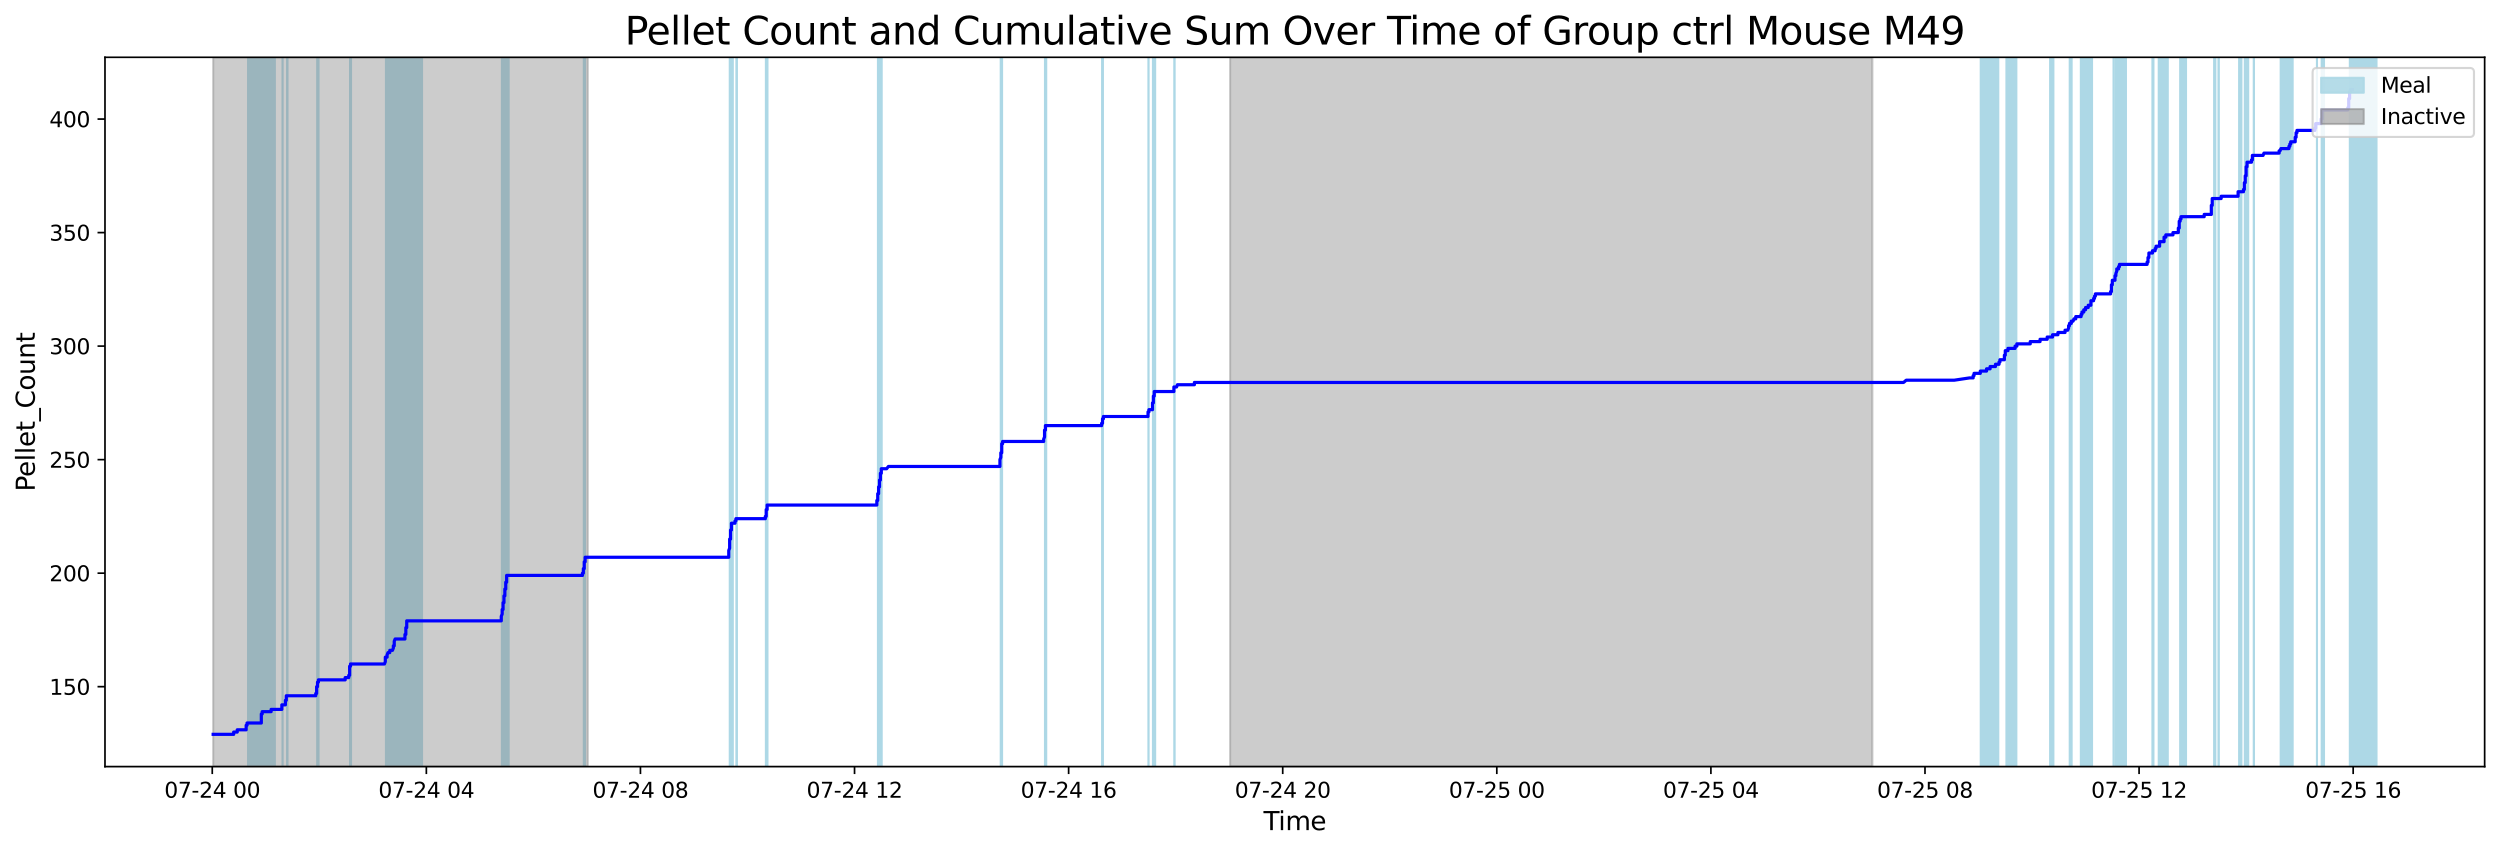 <?xml version="1.0" encoding="utf-8" standalone="no"?>
<!DOCTYPE svg PUBLIC "-//W3C//DTD SVG 1.1//EN"
  "http://www.w3.org/Graphics/SVG/1.1/DTD/svg11.dtd">
<svg xmlns:xlink="http://www.w3.org/1999/xlink" width="1172.435pt" height="399.009pt" viewBox="0 0 1172.435 399.009" xmlns="http://www.w3.org/2000/svg" version="1.1">
 <defs>
  <style type="text/css">*{stroke-linejoin: round; stroke-linecap: butt}</style>
 </defs>
 <g id="figure_1">
  <g id="patch_1">
   <path d="M 0 399.009 
L 1172.435 399.009 
L 1172.435 0 
L 0 0 
z
" style="fill: #ffffff"/>
  </g>
  <g id="axes_1">
   <g id="patch_2">
    <path d="M 49.235 359.517 
L 1165.235 359.517 
L 1165.235 26.877 
L 49.235 26.877 
z
" style="fill: #ffffff"/>
   </g>
   <g id="patch_3">
    <path d="M 128.883 359.517 
L 128.883 26.877 
L 116.345 26.877 
L 116.345 359.517 
z
" clip-path="url(#pecc6e7f0a3)" style="fill: #add8e6; stroke: #add8e6; stroke-linejoin: miter"/>
   </g>
   <g id="patch_4">
    <path d="M 123.063 359.517 
L 123.063 26.877 
L 123.457 26.877 
L 123.457 359.517 
z
" clip-path="url(#pecc6e7f0a3)" style="fill: #add8e6; stroke: #add8e6; stroke-linejoin: miter"/>
   </g>
   <g id="patch_5">
    <path d="M 132.505 359.517 
L 132.505 26.877 
L 132.531 26.877 
L 132.531 359.517 
z
" clip-path="url(#pecc6e7f0a3)" style="fill: #add8e6; stroke: #add8e6; stroke-linejoin: miter"/>
   </g>
   <g id="patch_6">
    <path d="M 134.819 359.517 
L 134.819 26.877 
L 134.647 26.877 
L 134.647 359.517 
z
" clip-path="url(#pecc6e7f0a3)" style="fill: #add8e6; stroke: #add8e6; stroke-linejoin: miter"/>
   </g>
   <g id="patch_7">
    <path d="M 148.813 359.517 
L 148.813 26.877 
L 148.771 26.877 
L 148.771 359.517 
z
" clip-path="url(#pecc6e7f0a3)" style="fill: #add8e6; stroke: #add8e6; stroke-linejoin: miter"/>
   </g>
   <g id="patch_8">
    <path d="M 149.29 359.517 
L 149.29 26.877 
L 149.365 26.877 
L 149.365 359.517 
z
" clip-path="url(#pecc6e7f0a3)" style="fill: #add8e6; stroke: #add8e6; stroke-linejoin: miter"/>
   </g>
   <g id="patch_9">
    <path d="M 164.609 359.517 
L 164.609 26.877 
L 164.17 26.877 
L 164.17 359.517 
z
" clip-path="url(#pecc6e7f0a3)" style="fill: #add8e6; stroke: #add8e6; stroke-linejoin: miter"/>
   </g>
   <g id="patch_10">
    <path d="M 191.25 359.517 
L 191.25 26.877 
L 181.009 26.877 
L 181.009 359.517 
z
" clip-path="url(#pecc6e7f0a3)" style="fill: #add8e6; stroke: #add8e6; stroke-linejoin: miter"/>
   </g>
   <g id="patch_11">
    <path d="M 184.129 359.517 
L 184.129 26.877 
L 182.623 26.877 
L 182.623 359.517 
z
" clip-path="url(#pecc6e7f0a3)" style="fill: #add8e6; stroke: #add8e6; stroke-linejoin: miter"/>
   </g>
   <g id="patch_12">
    <path d="M 197.91 359.517 
L 197.91 26.877 
L 185.636 26.877 
L 185.636 359.517 
z
" clip-path="url(#pecc6e7f0a3)" style="fill: #add8e6; stroke: #add8e6; stroke-linejoin: miter"/>
   </g>
   <g id="patch_13">
    <path d="M 190.288 359.517 
L 190.288 26.877 
L 190.919 26.877 
L 190.919 359.517 
z
" clip-path="url(#pecc6e7f0a3)" style="fill: #add8e6; stroke: #add8e6; stroke-linejoin: miter"/>
   </g>
   <g id="patch_14">
    <path d="M 236.009 359.517 
L 236.009 26.877 
L 235.394 26.877 
L 235.394 359.517 
z
" clip-path="url(#pecc6e7f0a3)" style="fill: #add8e6; stroke: #add8e6; stroke-linejoin: miter"/>
   </g>
   <g id="patch_15">
    <path d="M 235.938 359.517 
L 235.938 26.877 
L 236.126 26.877 
L 236.126 359.517 
z
" clip-path="url(#pecc6e7f0a3)" style="fill: #add8e6; stroke: #add8e6; stroke-linejoin: miter"/>
   </g>
   <g id="patch_16">
    <path d="M 236.573 359.517 
L 236.573 26.877 
L 236.469 26.877 
L 236.469 359.517 
z
" clip-path="url(#pecc6e7f0a3)" style="fill: #add8e6; stroke: #add8e6; stroke-linejoin: miter"/>
   </g>
   <g id="patch_17">
    <path d="M 237.657 359.517 
L 237.657 26.877 
L 237.042 26.877 
L 237.042 359.517 
z
" clip-path="url(#pecc6e7f0a3)" style="fill: #add8e6; stroke: #add8e6; stroke-linejoin: miter"/>
   </g>
   <g id="patch_18">
    <path d="M 238.535 359.517 
L 238.535 26.877 
L 237.381 26.877 
L 237.381 359.517 
z
" clip-path="url(#pecc6e7f0a3)" style="fill: #add8e6; stroke: #add8e6; stroke-linejoin: miter"/>
   </g>
   <g id="patch_19">
    <path d="M 273.932 359.517 
L 273.932 26.877 
L 273.806 26.877 
L 273.806 359.517 
z
" clip-path="url(#pecc6e7f0a3)" style="fill: #add8e6; stroke: #add8e6; stroke-linejoin: miter"/>
   </g>
   <g id="patch_20">
    <path d="M 274.35 359.517 
L 274.35 26.877 
L 274.195 26.877 
L 274.195 359.517 
z
" clip-path="url(#pecc6e7f0a3)" style="fill: #add8e6; stroke: #add8e6; stroke-linejoin: miter"/>
   </g>
   <g id="patch_21">
    <path d="M 342.252 359.517 
L 342.252 26.877 
L 342.39 26.877 
L 342.39 359.517 
z
" clip-path="url(#pecc6e7f0a3)" style="fill: #add8e6; stroke: #add8e6; stroke-linejoin: miter"/>
   </g>
   <g id="patch_22">
    <path d="M 343.465 359.517 
L 343.465 26.877 
L 342.804 26.877 
L 342.804 359.517 
z
" clip-path="url(#pecc6e7f0a3)" style="fill: #add8e6; stroke: #add8e6; stroke-linejoin: miter"/>
   </g>
   <g id="patch_23">
    <path d="M 343.607 359.517 
L 343.607 26.877 
L 343.507 26.877 
L 343.507 359.517 
z
" clip-path="url(#pecc6e7f0a3)" style="fill: #add8e6; stroke: #add8e6; stroke-linejoin: miter"/>
   </g>
   <g id="patch_24">
    <path d="M 345.586 359.517 
L 345.586 26.877 
L 345.369 26.877 
L 345.369 359.517 
z
" clip-path="url(#pecc6e7f0a3)" style="fill: #add8e6; stroke: #add8e6; stroke-linejoin: miter"/>
   </g>
   <g id="patch_25">
    <path d="M 359.199 359.517 
L 359.199 26.877 
L 359.906 26.877 
L 359.906 359.517 
z
" clip-path="url(#pecc6e7f0a3)" style="fill: #add8e6; stroke: #add8e6; stroke-linejoin: miter"/>
   </g>
   <g id="patch_26">
    <path d="M 412.518 359.517 
L 412.518 26.877 
L 411.748 26.877 
L 411.748 359.517 
z
" clip-path="url(#pecc6e7f0a3)" style="fill: #add8e6; stroke: #add8e6; stroke-linejoin: miter"/>
   </g>
   <g id="patch_27">
    <path d="M 412.446 359.517 
L 412.446 26.877 
L 412.304 26.877 
L 412.304 359.517 
z
" clip-path="url(#pecc6e7f0a3)" style="fill: #add8e6; stroke: #add8e6; stroke-linejoin: miter"/>
   </g>
   <g id="patch_28">
    <path d="M 412.748 359.517 
L 412.748 26.877 
L 412.668 26.877 
L 412.668 359.517 
z
" clip-path="url(#pecc6e7f0a3)" style="fill: #add8e6; stroke: #add8e6; stroke-linejoin: miter"/>
   </g>
   <g id="patch_29">
    <path d="M 413.258 359.517 
L 413.258 26.877 
L 413.48 26.877 
L 413.48 359.517 
z
" clip-path="url(#pecc6e7f0a3)" style="fill: #add8e6; stroke: #add8e6; stroke-linejoin: miter"/>
   </g>
   <g id="patch_30">
    <path d="M 469.325 359.517 
L 469.325 26.877 
L 469.931 26.877 
L 469.931 359.517 
z
" clip-path="url(#pecc6e7f0a3)" style="fill: #add8e6; stroke: #add8e6; stroke-linejoin: miter"/>
   </g>
   <g id="patch_31">
    <path d="M 490.083 359.517 
L 490.083 26.877 
L 490.635 26.877 
L 490.635 359.517 
z
" clip-path="url(#pecc6e7f0a3)" style="fill: #add8e6; stroke: #add8e6; stroke-linejoin: miter"/>
   </g>
   <g id="patch_32">
    <path d="M 516.866 359.517 
L 516.866 26.877 
L 517.23 26.877 
L 517.23 359.517 
z
" clip-path="url(#pecc6e7f0a3)" style="fill: #add8e6; stroke: #add8e6; stroke-linejoin: miter"/>
   </g>
   <g id="patch_33">
    <path d="M 538.645 359.517 
L 538.645 26.877 
L 538.591 26.877 
L 538.591 359.517 
z
" clip-path="url(#pecc6e7f0a3)" style="fill: #add8e6; stroke: #add8e6; stroke-linejoin: miter"/>
   </g>
   <g id="patch_34">
    <path d="M 540.712 359.517 
L 540.712 26.877 
L 541.076 26.877 
L 541.076 359.517 
z
" clip-path="url(#pecc6e7f0a3)" style="fill: #add8e6; stroke: #add8e6; stroke-linejoin: miter"/>
   </g>
   <g id="patch_35">
    <path d="M 541.724 359.517 
L 541.724 26.877 
L 541.624 26.877 
L 541.624 359.517 
z
" clip-path="url(#pecc6e7f0a3)" style="fill: #add8e6; stroke: #add8e6; stroke-linejoin: miter"/>
   </g>
   <g id="patch_36">
    <path d="M 550.852 359.517 
L 550.852 26.877 
L 550.723 26.877 
L 550.723 359.517 
z
" clip-path="url(#pecc6e7f0a3)" style="fill: #add8e6; stroke: #add8e6; stroke-linejoin: miter"/>
   </g>
   <g id="patch_37">
    <path d="M 937.129 359.517 
L 937.129 26.877 
L 928.925 26.877 
L 928.925 359.517 
z
" clip-path="url(#pecc6e7f0a3)" style="fill: #add8e6; stroke: #add8e6; stroke-linejoin: miter"/>
   </g>
   <g id="patch_38">
    <path d="M 933.581 359.517 
L 933.581 26.877 
L 933.711 26.877 
L 933.711 359.517 
z
" clip-path="url(#pecc6e7f0a3)" style="fill: #add8e6; stroke: #add8e6; stroke-linejoin: miter"/>
   </g>
   <g id="patch_39">
    <path d="M 944.663 359.517 
L 944.663 26.877 
L 940.973 26.877 
L 940.973 359.517 
z
" clip-path="url(#pecc6e7f0a3)" style="fill: #add8e6; stroke: #add8e6; stroke-linejoin: miter"/>
   </g>
   <g id="patch_40">
    <path d="M 945.604 359.517 
L 945.604 26.877 
L 943.416 26.877 
L 943.416 359.517 
z
" clip-path="url(#pecc6e7f0a3)" style="fill: #add8e6; stroke: #add8e6; stroke-linejoin: miter"/>
   </g>
   <g id="patch_41">
    <path d="M 962.974 359.517 
L 962.974 26.877 
L 961.464 26.877 
L 961.464 359.517 
z
" clip-path="url(#pecc6e7f0a3)" style="fill: #add8e6; stroke: #add8e6; stroke-linejoin: miter"/>
   </g>
   <g id="patch_42">
    <path d="M 971.529 359.517 
L 971.529 26.877 
L 970.659 26.877 
L 970.659 359.517 
z
" clip-path="url(#pecc6e7f0a3)" style="fill: #add8e6; stroke: #add8e6; stroke-linejoin: miter"/>
   </g>
   <g id="patch_43">
    <path d="M 981.055 359.517 
L 981.055 26.877 
L 975.876 26.877 
L 975.876 359.517 
z
" clip-path="url(#pecc6e7f0a3)" style="fill: #add8e6; stroke: #add8e6; stroke-linejoin: miter"/>
   </g>
   <g id="patch_44">
    <path d="M 977.445 359.517 
L 977.445 26.877 
L 977.746 26.877 
L 977.746 359.517 
z
" clip-path="url(#pecc6e7f0a3)" style="fill: #add8e6; stroke: #add8e6; stroke-linejoin: miter"/>
   </g>
   <g id="patch_45">
    <path d="M 980.737 359.517 
L 980.737 26.877 
L 981.093 26.877 
L 981.093 359.517 
z
" clip-path="url(#pecc6e7f0a3)" style="fill: #add8e6; stroke: #add8e6; stroke-linejoin: miter"/>
   </g>
   <g id="patch_46">
    <path d="M 991.321 359.517 
L 991.321 26.877 
L 991.208 26.877 
L 991.208 359.517 
z
" clip-path="url(#pecc6e7f0a3)" style="fill: #add8e6; stroke: #add8e6; stroke-linejoin: miter"/>
   </g>
   <g id="patch_47">
    <path d="M 996.848 359.517 
L 996.848 26.877 
L 992.284 26.877 
L 992.284 359.517 
z
" clip-path="url(#pecc6e7f0a3)" style="fill: #add8e6; stroke: #add8e6; stroke-linejoin: miter"/>
   </g>
   <g id="patch_48">
    <path d="M 996.994 359.517 
L 996.994 26.877 
L 993.3 26.877 
L 993.3 359.517 
z
" clip-path="url(#pecc6e7f0a3)" style="fill: #add8e6; stroke: #add8e6; stroke-linejoin: miter"/>
   </g>
   <g id="patch_49">
    <path d="M 1009.896 359.517 
L 1009.896 26.877 
L 1009.44 26.877 
L 1009.44 359.517 
z
" clip-path="url(#pecc6e7f0a3)" style="fill: #add8e6; stroke: #add8e6; stroke-linejoin: miter"/>
   </g>
   <g id="patch_50">
    <path d="M 1015.581 359.517 
L 1015.581 26.877 
L 1012.402 26.877 
L 1012.402 359.517 
z
" clip-path="url(#pecc6e7f0a3)" style="fill: #add8e6; stroke: #add8e6; stroke-linejoin: miter"/>
   </g>
   <g id="patch_51">
    <path d="M 1016.179 359.517 
L 1016.179 26.877 
L 1013.69 26.877 
L 1013.69 359.517 
z
" clip-path="url(#pecc6e7f0a3)" style="fill: #add8e6; stroke: #add8e6; stroke-linejoin: miter"/>
   </g>
   <g id="patch_52">
    <path d="M 1016.347 359.517 
L 1016.347 26.877 
L 1016.619 26.877 
L 1016.619 359.517 
z
" clip-path="url(#pecc6e7f0a3)" style="fill: #add8e6; stroke: #add8e6; stroke-linejoin: miter"/>
   </g>
   <g id="patch_53">
    <path d="M 1025.174 359.517 
L 1025.174 26.877 
L 1022.455 26.877 
L 1022.455 359.517 
z
" clip-path="url(#pecc6e7f0a3)" style="fill: #add8e6; stroke: #add8e6; stroke-linejoin: miter"/>
   </g>
   <g id="patch_54">
    <path d="M 1038.921 359.517 
L 1038.921 26.877 
L 1038.377 26.877 
L 1038.377 359.517 
z
" clip-path="url(#pecc6e7f0a3)" style="fill: #add8e6; stroke: #add8e6; stroke-linejoin: miter"/>
   </g>
   <g id="patch_55">
    <path d="M 1040.557 359.517 
L 1040.557 26.877 
L 1040.427 26.877 
L 1040.427 359.517 
z
" clip-path="url(#pecc6e7f0a3)" style="fill: #add8e6; stroke: #add8e6; stroke-linejoin: miter"/>
   </g>
   <g id="patch_56">
    <path d="M 1051.145 359.517 
L 1051.145 26.877 
L 1050.095 26.877 
L 1050.095 359.517 
z
" clip-path="url(#pecc6e7f0a3)" style="fill: #add8e6; stroke: #add8e6; stroke-linejoin: miter"/>
   </g>
   <g id="patch_57">
    <path d="M 1052.785 359.517 
L 1052.785 26.877 
L 1053.023 26.877 
L 1053.023 359.517 
z
" clip-path="url(#pecc6e7f0a3)" style="fill: #add8e6; stroke: #add8e6; stroke-linejoin: miter"/>
   </g>
   <g id="patch_58">
    <path d="M 1053.638 359.517 
L 1053.638 26.877 
L 1052.869 26.877 
L 1052.869 359.517 
z
" clip-path="url(#pecc6e7f0a3)" style="fill: #add8e6; stroke: #add8e6; stroke-linejoin: miter"/>
   </g>
   <g id="patch_59">
    <path d="M 1054.09 359.517 
L 1054.09 26.877 
L 1054.329 26.877 
L 1054.329 359.517 
z
" clip-path="url(#pecc6e7f0a3)" style="fill: #add8e6; stroke: #add8e6; stroke-linejoin: miter"/>
   </g>
   <g id="patch_60">
    <path d="M 1057.035 359.517 
L 1057.035 26.877 
L 1056.968 26.877 
L 1056.968 359.517 
z
" clip-path="url(#pecc6e7f0a3)" style="fill: #add8e6; stroke: #add8e6; stroke-linejoin: miter"/>
   </g>
   <g id="patch_61">
    <path d="M 1075.183 359.517 
L 1075.183 26.877 
L 1069.594 26.877 
L 1069.594 359.517 
z
" clip-path="url(#pecc6e7f0a3)" style="fill: #add8e6; stroke: #add8e6; stroke-linejoin: miter"/>
   </g>
   <g id="patch_62">
    <path d="M 1086.591 359.517 
L 1086.591 26.877 
L 1086.591 26.877 
z
" clip-path="url(#pecc6e7f0a3)" style="fill: #add8e6; stroke: #add8e6; stroke-linejoin: miter"/>
   </g>
   <g id="patch_63">
    <path d="M 1088.821 359.517 
L 1088.821 26.877 
L 1089.214 26.877 
L 1089.214 359.517 
z
" clip-path="url(#pecc6e7f0a3)" style="fill: #add8e6; stroke: #add8e6; stroke-linejoin: miter"/>
   </g>
   <g id="patch_64">
    <path d="M 1089.88 359.517 
L 1089.88 26.877 
L 1089.365 26.877 
L 1089.365 359.517 
z
" clip-path="url(#pecc6e7f0a3)" style="fill: #add8e6; stroke: #add8e6; stroke-linejoin: miter"/>
   </g>
   <g id="patch_65">
    <path d="M 1114.508 359.517 
L 1114.508 26.877 
L 1102.02 26.877 
L 1102.02 359.517 
z
" clip-path="url(#pecc6e7f0a3)" style="fill: #add8e6; stroke: #add8e6; stroke-linejoin: miter"/>
   </g>
   <g id="patch_66">
    <path d="M 1102.79 359.517 
L 1102.79 26.877 
L 1102.309 26.877 
L 1102.309 359.517 
z
" clip-path="url(#pecc6e7f0a3)" style="fill: #add8e6; stroke: #add8e6; stroke-linejoin: miter"/>
   </g>
   <g id="patch_67">
    <path d="M 1103.108 359.517 
L 1103.108 26.877 
L 1103.087 26.877 
L 1103.087 359.517 
z
" clip-path="url(#pecc6e7f0a3)" style="fill: #add8e6; stroke: #add8e6; stroke-linejoin: miter"/>
   </g>
   <g id="patch_68">
    <path d="M 99.962 359.517 
L 99.962 26.877 
L 275.668 26.877 
L 275.668 359.517 
z
" clip-path="url(#pecc6e7f0a3)" style="fill: #808080; opacity: 0.4; stroke: #808080; stroke-linejoin: miter"/>
   </g>
   <g id="patch_69">
    <path d="M 576.878 359.517 
L 576.878 26.877 
L 878.087 26.877 
L 878.087 359.517 
z
" clip-path="url(#pecc6e7f0a3)" style="fill: #808080; opacity: 0.4; stroke: #808080; stroke-linejoin: miter"/>
   </g>
   <g id="matplotlib.axis_1">
    <g id="xtick_1">
     <g id="line2d_1">
      <defs>
       <path id="m9a464de5c3" d="M 0 0 
L 0 3.5 
" style="stroke: #000000; stroke-width: 0.8"/>
      </defs>
      <g>
       <use xlink:href="#m9a464de5c3" x="99.544" y="359.517" style="stroke: #000000; stroke-width: 0.8"/>
      </g>
     </g>
     <g id="text_1">
      <!-- 07-24 00 -->
      <g transform="translate(77.063 374.116) scale(0.1 -0.1)">
       <defs>
        <path id="DejaVuSans-30" d="M 2034 4250 
Q 1547 4250 1301 3770 
Q 1056 3291 1056 2328 
Q 1056 1369 1301 889 
Q 1547 409 2034 409 
Q 2525 409 2770 889 
Q 3016 1369 3016 2328 
Q 3016 3291 2770 3770 
Q 2525 4250 2034 4250 
z
M 2034 4750 
Q 2819 4750 3233 4129 
Q 3647 3509 3647 2328 
Q 3647 1150 3233 529 
Q 2819 -91 2034 -91 
Q 1250 -91 836 529 
Q 422 1150 422 2328 
Q 422 3509 836 4129 
Q 1250 4750 2034 4750 
z
" transform="scale(0.016)"/>
        <path id="DejaVuSans-37" d="M 525 4666 
L 3525 4666 
L 3525 4397 
L 1831 0 
L 1172 0 
L 2766 4134 
L 525 4134 
L 525 4666 
z
" transform="scale(0.016)"/>
        <path id="DejaVuSans-2d" d="M 313 2009 
L 1997 2009 
L 1997 1497 
L 313 1497 
L 313 2009 
z
" transform="scale(0.016)"/>
        <path id="DejaVuSans-32" d="M 1228 531 
L 3431 531 
L 3431 0 
L 469 0 
L 469 531 
Q 828 903 1448 1529 
Q 2069 2156 2228 2338 
Q 2531 2678 2651 2914 
Q 2772 3150 2772 3378 
Q 2772 3750 2511 3984 
Q 2250 4219 1831 4219 
Q 1534 4219 1204 4116 
Q 875 4013 500 3803 
L 500 4441 
Q 881 4594 1212 4672 
Q 1544 4750 1819 4750 
Q 2544 4750 2975 4387 
Q 3406 4025 3406 3419 
Q 3406 3131 3298 2873 
Q 3191 2616 2906 2266 
Q 2828 2175 2409 1742 
Q 1991 1309 1228 531 
z
" transform="scale(0.016)"/>
        <path id="DejaVuSans-34" d="M 2419 4116 
L 825 1625 
L 2419 1625 
L 2419 4116 
z
M 2253 4666 
L 3047 4666 
L 3047 1625 
L 3713 1625 
L 3713 1100 
L 3047 1100 
L 3047 0 
L 2419 0 
L 2419 1100 
L 313 1100 
L 313 1709 
L 2253 4666 
z
" transform="scale(0.016)"/>
        <path id="DejaVuSans-20" transform="scale(0.016)"/>
       </defs>
       <use xlink:href="#DejaVuSans-30"/>
       <use xlink:href="#DejaVuSans-37" x="63.623"/>
       <use xlink:href="#DejaVuSans-2d" x="127.246"/>
       <use xlink:href="#DejaVuSans-32" x="163.33"/>
       <use xlink:href="#DejaVuSans-34" x="226.953"/>
       <use xlink:href="#DejaVuSans-20" x="290.576"/>
       <use xlink:href="#DejaVuSans-30" x="322.363"/>
       <use xlink:href="#DejaVuSans-30" x="385.986"/>
      </g>
     </g>
    </g>
    <g id="xtick_2">
     <g id="line2d_2">
      <g>
       <use xlink:href="#m9a464de5c3" x="199.947" y="359.517" style="stroke: #000000; stroke-width: 0.8"/>
      </g>
     </g>
     <g id="text_2">
      <!-- 07-24 04 -->
      <g transform="translate(177.467 374.116) scale(0.1 -0.1)">
       <use xlink:href="#DejaVuSans-30"/>
       <use xlink:href="#DejaVuSans-37" x="63.623"/>
       <use xlink:href="#DejaVuSans-2d" x="127.246"/>
       <use xlink:href="#DejaVuSans-32" x="163.33"/>
       <use xlink:href="#DejaVuSans-34" x="226.953"/>
       <use xlink:href="#DejaVuSans-20" x="290.576"/>
       <use xlink:href="#DejaVuSans-30" x="322.363"/>
       <use xlink:href="#DejaVuSans-34" x="385.986"/>
      </g>
     </g>
    </g>
    <g id="xtick_3">
     <g id="line2d_3">
      <g>
       <use xlink:href="#m9a464de5c3" x="300.35" y="359.517" style="stroke: #000000; stroke-width: 0.8"/>
      </g>
     </g>
     <g id="text_3">
      <!-- 07-24 08 -->
      <g transform="translate(277.87 374.116) scale(0.1 -0.1)">
       <defs>
        <path id="DejaVuSans-38" d="M 2034 2216 
Q 1584 2216 1326 1975 
Q 1069 1734 1069 1313 
Q 1069 891 1326 650 
Q 1584 409 2034 409 
Q 2484 409 2743 651 
Q 3003 894 3003 1313 
Q 3003 1734 2745 1975 
Q 2488 2216 2034 2216 
z
M 1403 2484 
Q 997 2584 770 2862 
Q 544 3141 544 3541 
Q 544 4100 942 4425 
Q 1341 4750 2034 4750 
Q 2731 4750 3128 4425 
Q 3525 4100 3525 3541 
Q 3525 3141 3298 2862 
Q 3072 2584 2669 2484 
Q 3125 2378 3379 2068 
Q 3634 1759 3634 1313 
Q 3634 634 3220 271 
Q 2806 -91 2034 -91 
Q 1263 -91 848 271 
Q 434 634 434 1313 
Q 434 1759 690 2068 
Q 947 2378 1403 2484 
z
M 1172 3481 
Q 1172 3119 1398 2916 
Q 1625 2713 2034 2713 
Q 2441 2713 2670 2916 
Q 2900 3119 2900 3481 
Q 2900 3844 2670 4047 
Q 2441 4250 2034 4250 
Q 1625 4250 1398 4047 
Q 1172 3844 1172 3481 
z
" transform="scale(0.016)"/>
       </defs>
       <use xlink:href="#DejaVuSans-30"/>
       <use xlink:href="#DejaVuSans-37" x="63.623"/>
       <use xlink:href="#DejaVuSans-2d" x="127.246"/>
       <use xlink:href="#DejaVuSans-32" x="163.33"/>
       <use xlink:href="#DejaVuSans-34" x="226.953"/>
       <use xlink:href="#DejaVuSans-20" x="290.576"/>
       <use xlink:href="#DejaVuSans-30" x="322.363"/>
       <use xlink:href="#DejaVuSans-38" x="385.986"/>
      </g>
     </g>
    </g>
    <g id="xtick_4">
     <g id="line2d_4">
      <g>
       <use xlink:href="#m9a464de5c3" x="400.754" y="359.517" style="stroke: #000000; stroke-width: 0.8"/>
      </g>
     </g>
     <g id="text_4">
      <!-- 07-24 12 -->
      <g transform="translate(378.273 374.116) scale(0.1 -0.1)">
       <defs>
        <path id="DejaVuSans-31" d="M 794 531 
L 1825 531 
L 1825 4091 
L 703 3866 
L 703 4441 
L 1819 4666 
L 2450 4666 
L 2450 531 
L 3481 531 
L 3481 0 
L 794 0 
L 794 531 
z
" transform="scale(0.016)"/>
       </defs>
       <use xlink:href="#DejaVuSans-30"/>
       <use xlink:href="#DejaVuSans-37" x="63.623"/>
       <use xlink:href="#DejaVuSans-2d" x="127.246"/>
       <use xlink:href="#DejaVuSans-32" x="163.33"/>
       <use xlink:href="#DejaVuSans-34" x="226.953"/>
       <use xlink:href="#DejaVuSans-20" x="290.576"/>
       <use xlink:href="#DejaVuSans-31" x="322.363"/>
       <use xlink:href="#DejaVuSans-32" x="385.986"/>
      </g>
     </g>
    </g>
    <g id="xtick_5">
     <g id="line2d_5">
      <g>
       <use xlink:href="#m9a464de5c3" x="501.157" y="359.517" style="stroke: #000000; stroke-width: 0.8"/>
      </g>
     </g>
     <g id="text_5">
      <!-- 07-24 16 -->
      <g transform="translate(478.676 374.116) scale(0.1 -0.1)">
       <defs>
        <path id="DejaVuSans-36" d="M 2113 2584 
Q 1688 2584 1439 2293 
Q 1191 2003 1191 1497 
Q 1191 994 1439 701 
Q 1688 409 2113 409 
Q 2538 409 2786 701 
Q 3034 994 3034 1497 
Q 3034 2003 2786 2293 
Q 2538 2584 2113 2584 
z
M 3366 4563 
L 3366 3988 
Q 3128 4100 2886 4159 
Q 2644 4219 2406 4219 
Q 1781 4219 1451 3797 
Q 1122 3375 1075 2522 
Q 1259 2794 1537 2939 
Q 1816 3084 2150 3084 
Q 2853 3084 3261 2657 
Q 3669 2231 3669 1497 
Q 3669 778 3244 343 
Q 2819 -91 2113 -91 
Q 1303 -91 875 529 
Q 447 1150 447 2328 
Q 447 3434 972 4092 
Q 1497 4750 2381 4750 
Q 2619 4750 2861 4703 
Q 3103 4656 3366 4563 
z
" transform="scale(0.016)"/>
       </defs>
       <use xlink:href="#DejaVuSans-30"/>
       <use xlink:href="#DejaVuSans-37" x="63.623"/>
       <use xlink:href="#DejaVuSans-2d" x="127.246"/>
       <use xlink:href="#DejaVuSans-32" x="163.33"/>
       <use xlink:href="#DejaVuSans-34" x="226.953"/>
       <use xlink:href="#DejaVuSans-20" x="290.576"/>
       <use xlink:href="#DejaVuSans-31" x="322.363"/>
       <use xlink:href="#DejaVuSans-36" x="385.986"/>
      </g>
     </g>
    </g>
    <g id="xtick_6">
     <g id="line2d_6">
      <g>
       <use xlink:href="#m9a464de5c3" x="601.56" y="359.517" style="stroke: #000000; stroke-width: 0.8"/>
      </g>
     </g>
     <g id="text_6">
      <!-- 07-24 20 -->
      <g transform="translate(579.08 374.116) scale(0.1 -0.1)">
       <use xlink:href="#DejaVuSans-30"/>
       <use xlink:href="#DejaVuSans-37" x="63.623"/>
       <use xlink:href="#DejaVuSans-2d" x="127.246"/>
       <use xlink:href="#DejaVuSans-32" x="163.33"/>
       <use xlink:href="#DejaVuSans-34" x="226.953"/>
       <use xlink:href="#DejaVuSans-20" x="290.576"/>
       <use xlink:href="#DejaVuSans-32" x="322.363"/>
       <use xlink:href="#DejaVuSans-30" x="385.986"/>
      </g>
     </g>
    </g>
    <g id="xtick_7">
     <g id="line2d_7">
      <g>
       <use xlink:href="#m9a464de5c3" x="701.963" y="359.517" style="stroke: #000000; stroke-width: 0.8"/>
      </g>
     </g>
     <g id="text_7">
      <!-- 07-25 00 -->
      <g transform="translate(679.483 374.116) scale(0.1 -0.1)">
       <defs>
        <path id="DejaVuSans-35" d="M 691 4666 
L 3169 4666 
L 3169 4134 
L 1269 4134 
L 1269 2991 
Q 1406 3038 1543 3061 
Q 1681 3084 1819 3084 
Q 2600 3084 3056 2656 
Q 3513 2228 3513 1497 
Q 3513 744 3044 326 
Q 2575 -91 1722 -91 
Q 1428 -91 1123 -41 
Q 819 9 494 109 
L 494 744 
Q 775 591 1075 516 
Q 1375 441 1709 441 
Q 2250 441 2565 725 
Q 2881 1009 2881 1497 
Q 2881 1984 2565 2268 
Q 2250 2553 1709 2553 
Q 1456 2553 1204 2497 
Q 953 2441 691 2322 
L 691 4666 
z
" transform="scale(0.016)"/>
       </defs>
       <use xlink:href="#DejaVuSans-30"/>
       <use xlink:href="#DejaVuSans-37" x="63.623"/>
       <use xlink:href="#DejaVuSans-2d" x="127.246"/>
       <use xlink:href="#DejaVuSans-32" x="163.33"/>
       <use xlink:href="#DejaVuSans-35" x="226.953"/>
       <use xlink:href="#DejaVuSans-20" x="290.576"/>
       <use xlink:href="#DejaVuSans-30" x="322.363"/>
       <use xlink:href="#DejaVuSans-30" x="385.986"/>
      </g>
     </g>
    </g>
    <g id="xtick_8">
     <g id="line2d_8">
      <g>
       <use xlink:href="#m9a464de5c3" x="802.367" y="359.517" style="stroke: #000000; stroke-width: 0.8"/>
      </g>
     </g>
     <g id="text_8">
      <!-- 07-25 04 -->
      <g transform="translate(779.886 374.116) scale(0.1 -0.1)">
       <use xlink:href="#DejaVuSans-30"/>
       <use xlink:href="#DejaVuSans-37" x="63.623"/>
       <use xlink:href="#DejaVuSans-2d" x="127.246"/>
       <use xlink:href="#DejaVuSans-32" x="163.33"/>
       <use xlink:href="#DejaVuSans-35" x="226.953"/>
       <use xlink:href="#DejaVuSans-20" x="290.576"/>
       <use xlink:href="#DejaVuSans-30" x="322.363"/>
       <use xlink:href="#DejaVuSans-34" x="385.986"/>
      </g>
     </g>
    </g>
    <g id="xtick_9">
     <g id="line2d_9">
      <g>
       <use xlink:href="#m9a464de5c3" x="902.77" y="359.517" style="stroke: #000000; stroke-width: 0.8"/>
      </g>
     </g>
     <g id="text_9">
      <!-- 07-25 08 -->
      <g transform="translate(880.289 374.116) scale(0.1 -0.1)">
       <use xlink:href="#DejaVuSans-30"/>
       <use xlink:href="#DejaVuSans-37" x="63.623"/>
       <use xlink:href="#DejaVuSans-2d" x="127.246"/>
       <use xlink:href="#DejaVuSans-32" x="163.33"/>
       <use xlink:href="#DejaVuSans-35" x="226.953"/>
       <use xlink:href="#DejaVuSans-20" x="290.576"/>
       <use xlink:href="#DejaVuSans-30" x="322.363"/>
       <use xlink:href="#DejaVuSans-38" x="385.986"/>
      </g>
     </g>
    </g>
    <g id="xtick_10">
     <g id="line2d_10">
      <g>
       <use xlink:href="#m9a464de5c3" x="1003.173" y="359.517" style="stroke: #000000; stroke-width: 0.8"/>
      </g>
     </g>
     <g id="text_10">
      <!-- 07-25 12 -->
      <g transform="translate(980.693 374.116) scale(0.1 -0.1)">
       <use xlink:href="#DejaVuSans-30"/>
       <use xlink:href="#DejaVuSans-37" x="63.623"/>
       <use xlink:href="#DejaVuSans-2d" x="127.246"/>
       <use xlink:href="#DejaVuSans-32" x="163.33"/>
       <use xlink:href="#DejaVuSans-35" x="226.953"/>
       <use xlink:href="#DejaVuSans-20" x="290.576"/>
       <use xlink:href="#DejaVuSans-31" x="322.363"/>
       <use xlink:href="#DejaVuSans-32" x="385.986"/>
      </g>
     </g>
    </g>
    <g id="xtick_11">
     <g id="line2d_11">
      <g>
       <use xlink:href="#m9a464de5c3" x="1103.576" y="359.517" style="stroke: #000000; stroke-width: 0.8"/>
      </g>
     </g>
     <g id="text_11">
      <!-- 07-25 16 -->
      <g transform="translate(1081.096 374.116) scale(0.1 -0.1)">
       <use xlink:href="#DejaVuSans-30"/>
       <use xlink:href="#DejaVuSans-37" x="63.623"/>
       <use xlink:href="#DejaVuSans-2d" x="127.246"/>
       <use xlink:href="#DejaVuSans-32" x="163.33"/>
       <use xlink:href="#DejaVuSans-35" x="226.953"/>
       <use xlink:href="#DejaVuSans-20" x="290.576"/>
       <use xlink:href="#DejaVuSans-31" x="322.363"/>
       <use xlink:href="#DejaVuSans-36" x="385.986"/>
      </g>
     </g>
    </g>
    <g id="text_12">
     <!-- Time -->
     <g transform="translate(592.555 389.313) scale(0.12 -0.12)">
      <defs>
       <path id="DejaVuSans-54" d="M -19 4666 
L 3928 4666 
L 3928 4134 
L 2272 4134 
L 2272 0 
L 1638 0 
L 1638 4134 
L -19 4134 
L -19 4666 
z
" transform="scale(0.016)"/>
       <path id="DejaVuSans-69" d="M 603 3500 
L 1178 3500 
L 1178 0 
L 603 0 
L 603 3500 
z
M 603 4863 
L 1178 4863 
L 1178 4134 
L 603 4134 
L 603 4863 
z
" transform="scale(0.016)"/>
       <path id="DejaVuSans-6d" d="M 3328 2828 
Q 3544 3216 3844 3400 
Q 4144 3584 4550 3584 
Q 5097 3584 5394 3201 
Q 5691 2819 5691 2113 
L 5691 0 
L 5113 0 
L 5113 2094 
Q 5113 2597 4934 2840 
Q 4756 3084 4391 3084 
Q 3944 3084 3684 2787 
Q 3425 2491 3425 1978 
L 3425 0 
L 2847 0 
L 2847 2094 
Q 2847 2600 2669 2842 
Q 2491 3084 2119 3084 
Q 1678 3084 1418 2786 
Q 1159 2488 1159 1978 
L 1159 0 
L 581 0 
L 581 3500 
L 1159 3500 
L 1159 2956 
Q 1356 3278 1631 3431 
Q 1906 3584 2284 3584 
Q 2666 3584 2933 3390 
Q 3200 3197 3328 2828 
z
" transform="scale(0.016)"/>
       <path id="DejaVuSans-65" d="M 3597 1894 
L 3597 1613 
L 953 1613 
Q 991 1019 1311 708 
Q 1631 397 2203 397 
Q 2534 397 2845 478 
Q 3156 559 3463 722 
L 3463 178 
Q 3153 47 2828 -22 
Q 2503 -91 2169 -91 
Q 1331 -91 842 396 
Q 353 884 353 1716 
Q 353 2575 817 3079 
Q 1281 3584 2069 3584 
Q 2775 3584 3186 3129 
Q 3597 2675 3597 1894 
z
M 3022 2063 
Q 3016 2534 2758 2815 
Q 2500 3097 2075 3097 
Q 1594 3097 1305 2825 
Q 1016 2553 972 2059 
L 3022 2063 
z
" transform="scale(0.016)"/>
      </defs>
      <use xlink:href="#DejaVuSans-54"/>
      <use xlink:href="#DejaVuSans-69" x="57.959"/>
      <use xlink:href="#DejaVuSans-6d" x="85.742"/>
      <use xlink:href="#DejaVuSans-65" x="183.154"/>
     </g>
    </g>
   </g>
   <g id="matplotlib.axis_2">
    <g id="ytick_1">
     <g id="line2d_12">
      <defs>
       <path id="m846dbee9ea" d="M 0 0 
L -3.5 0 
" style="stroke: #000000; stroke-width: 0.8"/>
      </defs>
      <g>
       <use xlink:href="#m846dbee9ea" x="49.235" y="322.037" style="stroke: #000000; stroke-width: 0.8"/>
      </g>
     </g>
     <g id="text_13">
      <!-- 150 -->
      <g transform="translate(23.148 325.836) scale(0.1 -0.1)">
       <use xlink:href="#DejaVuSans-31"/>
       <use xlink:href="#DejaVuSans-35" x="63.623"/>
       <use xlink:href="#DejaVuSans-30" x="127.246"/>
      </g>
     </g>
    </g>
    <g id="ytick_2">
     <g id="line2d_13">
      <g>
       <use xlink:href="#m846dbee9ea" x="49.235" y="268.797" style="stroke: #000000; stroke-width: 0.8"/>
      </g>
     </g>
     <g id="text_14">
      <!-- 200 -->
      <g transform="translate(23.148 272.596) scale(0.1 -0.1)">
       <use xlink:href="#DejaVuSans-32"/>
       <use xlink:href="#DejaVuSans-30" x="63.623"/>
       <use xlink:href="#DejaVuSans-30" x="127.246"/>
      </g>
     </g>
    </g>
    <g id="ytick_3">
     <g id="line2d_14">
      <g>
       <use xlink:href="#m846dbee9ea" x="49.235" y="215.558" style="stroke: #000000; stroke-width: 0.8"/>
      </g>
     </g>
     <g id="text_15">
      <!-- 250 -->
      <g transform="translate(23.148 219.357) scale(0.1 -0.1)">
       <use xlink:href="#DejaVuSans-32"/>
       <use xlink:href="#DejaVuSans-35" x="63.623"/>
       <use xlink:href="#DejaVuSans-30" x="127.246"/>
      </g>
     </g>
    </g>
    <g id="ytick_4">
     <g id="line2d_15">
      <g>
       <use xlink:href="#m846dbee9ea" x="49.235" y="162.318" style="stroke: #000000; stroke-width: 0.8"/>
      </g>
     </g>
     <g id="text_16">
      <!-- 300 -->
      <g transform="translate(23.148 166.118) scale(0.1 -0.1)">
       <defs>
        <path id="DejaVuSans-33" d="M 2597 2516 
Q 3050 2419 3304 2112 
Q 3559 1806 3559 1356 
Q 3559 666 3084 287 
Q 2609 -91 1734 -91 
Q 1441 -91 1130 -33 
Q 819 25 488 141 
L 488 750 
Q 750 597 1062 519 
Q 1375 441 1716 441 
Q 2309 441 2620 675 
Q 2931 909 2931 1356 
Q 2931 1769 2642 2001 
Q 2353 2234 1838 2234 
L 1294 2234 
L 1294 2753 
L 1863 2753 
Q 2328 2753 2575 2939 
Q 2822 3125 2822 3475 
Q 2822 3834 2567 4026 
Q 2313 4219 1838 4219 
Q 1578 4219 1281 4162 
Q 984 4106 628 3988 
L 628 4550 
Q 988 4650 1302 4700 
Q 1616 4750 1894 4750 
Q 2613 4750 3031 4423 
Q 3450 4097 3450 3541 
Q 3450 3153 3228 2886 
Q 3006 2619 2597 2516 
z
" transform="scale(0.016)"/>
       </defs>
       <use xlink:href="#DejaVuSans-33"/>
       <use xlink:href="#DejaVuSans-30" x="63.623"/>
       <use xlink:href="#DejaVuSans-30" x="127.246"/>
      </g>
     </g>
    </g>
    <g id="ytick_5">
     <g id="line2d_16">
      <g>
       <use xlink:href="#m846dbee9ea" x="49.235" y="109.079" style="stroke: #000000; stroke-width: 0.8"/>
      </g>
     </g>
     <g id="text_17">
      <!-- 350 -->
      <g transform="translate(23.148 112.878) scale(0.1 -0.1)">
       <use xlink:href="#DejaVuSans-33"/>
       <use xlink:href="#DejaVuSans-35" x="63.623"/>
       <use xlink:href="#DejaVuSans-30" x="127.246"/>
      </g>
     </g>
    </g>
    <g id="ytick_6">
     <g id="line2d_17">
      <g>
       <use xlink:href="#m846dbee9ea" x="49.235" y="55.839" style="stroke: #000000; stroke-width: 0.8"/>
      </g>
     </g>
     <g id="text_18">
      <!-- 400 -->
      <g transform="translate(23.148 59.639) scale(0.1 -0.1)">
       <use xlink:href="#DejaVuSans-34"/>
       <use xlink:href="#DejaVuSans-30" x="63.623"/>
       <use xlink:href="#DejaVuSans-30" x="127.246"/>
      </g>
     </g>
    </g>
    <g id="text_19">
     <!-- Pellet_Count -->
     <g transform="translate(16.318 230.485) rotate(-90) scale(0.12 -0.12)">
      <defs>
       <path id="DejaVuSans-50" d="M 1259 4147 
L 1259 2394 
L 2053 2394 
Q 2494 2394 2734 2622 
Q 2975 2850 2975 3272 
Q 2975 3691 2734 3919 
Q 2494 4147 2053 4147 
L 1259 4147 
z
M 628 4666 
L 2053 4666 
Q 2838 4666 3239 4311 
Q 3641 3956 3641 3272 
Q 3641 2581 3239 2228 
Q 2838 1875 2053 1875 
L 1259 1875 
L 1259 0 
L 628 0 
L 628 4666 
z
" transform="scale(0.016)"/>
       <path id="DejaVuSans-6c" d="M 603 4863 
L 1178 4863 
L 1178 0 
L 603 0 
L 603 4863 
z
" transform="scale(0.016)"/>
       <path id="DejaVuSans-74" d="M 1172 4494 
L 1172 3500 
L 2356 3500 
L 2356 3053 
L 1172 3053 
L 1172 1153 
Q 1172 725 1289 603 
Q 1406 481 1766 481 
L 2356 481 
L 2356 0 
L 1766 0 
Q 1100 0 847 248 
Q 594 497 594 1153 
L 594 3053 
L 172 3053 
L 172 3500 
L 594 3500 
L 594 4494 
L 1172 4494 
z
" transform="scale(0.016)"/>
       <path id="DejaVuSans-5f" d="M 3263 -1063 
L 3263 -1509 
L -63 -1509 
L -63 -1063 
L 3263 -1063 
z
" transform="scale(0.016)"/>
       <path id="DejaVuSans-43" d="M 4122 4306 
L 4122 3641 
Q 3803 3938 3442 4084 
Q 3081 4231 2675 4231 
Q 1875 4231 1450 3742 
Q 1025 3253 1025 2328 
Q 1025 1406 1450 917 
Q 1875 428 2675 428 
Q 3081 428 3442 575 
Q 3803 722 4122 1019 
L 4122 359 
Q 3791 134 3420 21 
Q 3050 -91 2638 -91 
Q 1578 -91 968 557 
Q 359 1206 359 2328 
Q 359 3453 968 4101 
Q 1578 4750 2638 4750 
Q 3056 4750 3426 4639 
Q 3797 4528 4122 4306 
z
" transform="scale(0.016)"/>
       <path id="DejaVuSans-6f" d="M 1959 3097 
Q 1497 3097 1228 2736 
Q 959 2375 959 1747 
Q 959 1119 1226 758 
Q 1494 397 1959 397 
Q 2419 397 2687 759 
Q 2956 1122 2956 1747 
Q 2956 2369 2687 2733 
Q 2419 3097 1959 3097 
z
M 1959 3584 
Q 2709 3584 3137 3096 
Q 3566 2609 3566 1747 
Q 3566 888 3137 398 
Q 2709 -91 1959 -91 
Q 1206 -91 779 398 
Q 353 888 353 1747 
Q 353 2609 779 3096 
Q 1206 3584 1959 3584 
z
" transform="scale(0.016)"/>
       <path id="DejaVuSans-75" d="M 544 1381 
L 544 3500 
L 1119 3500 
L 1119 1403 
Q 1119 906 1312 657 
Q 1506 409 1894 409 
Q 2359 409 2629 706 
Q 2900 1003 2900 1516 
L 2900 3500 
L 3475 3500 
L 3475 0 
L 2900 0 
L 2900 538 
Q 2691 219 2414 64 
Q 2138 -91 1772 -91 
Q 1169 -91 856 284 
Q 544 659 544 1381 
z
M 1991 3584 
L 1991 3584 
z
" transform="scale(0.016)"/>
       <path id="DejaVuSans-6e" d="M 3513 2113 
L 3513 0 
L 2938 0 
L 2938 2094 
Q 2938 2591 2744 2837 
Q 2550 3084 2163 3084 
Q 1697 3084 1428 2787 
Q 1159 2491 1159 1978 
L 1159 0 
L 581 0 
L 581 3500 
L 1159 3500 
L 1159 2956 
Q 1366 3272 1645 3428 
Q 1925 3584 2291 3584 
Q 2894 3584 3203 3211 
Q 3513 2838 3513 2113 
z
" transform="scale(0.016)"/>
      </defs>
      <use xlink:href="#DejaVuSans-50"/>
      <use xlink:href="#DejaVuSans-65" x="56.678"/>
      <use xlink:href="#DejaVuSans-6c" x="118.201"/>
      <use xlink:href="#DejaVuSans-6c" x="145.984"/>
      <use xlink:href="#DejaVuSans-65" x="173.768"/>
      <use xlink:href="#DejaVuSans-74" x="235.291"/>
      <use xlink:href="#DejaVuSans-5f" x="274.5"/>
      <use xlink:href="#DejaVuSans-43" x="324.5"/>
      <use xlink:href="#DejaVuSans-6f" x="394.324"/>
      <use xlink:href="#DejaVuSans-75" x="455.506"/>
      <use xlink:href="#DejaVuSans-6e" x="518.885"/>
      <use xlink:href="#DejaVuSans-74" x="582.264"/>
     </g>
    </g>
   </g>
   <g id="line2d_18">
    <path d="M 99.962 344.397 
L 109.584 344.397 
L 109.584 343.332 
L 111.258 343.332 
L 111.258 342.268 
L 115.441 342.268 
L 115.441 342.268 
L 115.441 340.138 
L 115.859 340.138 
L 115.859 339.073 
L 122.553 339.073 
L 122.553 334.814 
L 122.971 334.814 
L 122.971 333.749 
L 127.155 333.749 
L 127.155 332.685 
L 132.175 332.685 
L 132.175 332.685 
L 132.175 330.555 
L 133.848 330.555 
L 133.848 330.555 
L 133.848 328.425 
L 134.267 328.425 
L 134.267 326.296 
L 148.072 326.296 
L 148.072 325.231 
L 148.491 325.231 
L 148.491 322.037 
L 148.909 322.037 
L 148.909 319.907 
L 149.327 319.907 
L 149.327 318.842 
L 161.878 318.842 
L 161.878 317.777 
L 163.551 317.777 
L 163.551 316.713 
L 163.969 316.713 
L 163.969 312.454 
L 164.388 312.454 
L 164.388 311.389 
L 180.285 311.389 
L 180.285 311.389 
L 180.703 310.324 
L 180.703 310.324 
L 180.703 308.194 
L 181.54 308.194 
L 181.54 307.13 
L 181.54 307.13 
L 181.958 306.065 
L 182.795 306.065 
L 182.795 305 
L 184.05 305 
L 184.468 303.935 
L 184.468 303.935 
L 184.468 302.87 
L 184.887 302.87 
L 184.887 300.741 
L 184.887 300.741 
L 185.305 299.676 
L 189.907 299.676 
L 189.907 297.546 
L 190.325 297.546 
L 190.325 294.352 
L 190.744 294.352 
L 190.744 291.158 
L 235.088 291.158 
L 235.088 291.158 
L 235.088 289.028 
L 235.088 289.028 
L 235.507 287.963 
L 235.507 287.963 
L 235.507 285.834 
L 235.925 285.834 
L 235.925 282.639 
L 236.343 282.639 
L 236.343 279.445 
L 236.762 279.445 
L 236.762 276.251 
L 237.18 276.251 
L 237.18 273.056 
L 237.598 273.056 
L 237.598 269.862 
L 273.158 269.862 
L 273.158 269.862 
L 273.158 268.797 
L 273.576 268.797 
L 273.576 266.668 
L 273.995 266.668 
L 273.995 266.668 
L 273.995 263.473 
L 274.413 263.473 
L 274.413 261.344 
L 341.767 261.344 
L 341.767 261.344 
L 341.767 258.149 
L 341.767 258.149 
L 342.185 257.085 
L 342.185 257.085 
L 342.185 252.825 
L 342.603 252.825 
L 342.603 248.566 
L 343.022 248.566 
L 343.022 245.372 
L 344.695 245.372 
L 344.695 245.372 
L 344.695 244.307 
L 345.114 244.307 
L 345.114 243.242 
L 358.919 243.242 
L 358.919 243.242 
L 358.919 242.177 
L 359.337 242.177 
L 359.337 238.983 
L 359.756 238.983 
L 359.756 236.854 
L 411.212 236.854 
L 411.212 234.724 
L 411.631 234.724 
L 411.631 231.53 
L 412.049 231.53 
L 412.049 228.335 
L 412.467 228.335 
L 412.467 225.141 
L 412.886 225.141 
L 412.886 221.946 
L 413.304 221.946 
L 413.304 219.817 
L 415.814 219.817 
L 416.651 218.752 
L 468.944 218.752 
L 468.944 215.558 
L 468.944 215.558 
L 469.363 214.493 
L 469.363 214.493 
L 469.363 212.363 
L 469.781 212.363 
L 469.781 208.104 
L 470.199 208.104 
L 470.199 207.039 
L 489.443 207.039 
L 489.443 205.975 
L 489.443 205.975 
L 489.862 204.91 
L 489.862 204.91 
L 489.862 201.715 
L 490.28 201.715 
L 490.28 199.586 
L 516.636 199.586 
L 516.636 198.521 
L 517.054 198.521 
L 517.054 196.392 
L 517.472 196.392 
L 517.472 195.327 
L 538.39 195.327 
L 538.39 193.197 
L 538.808 193.197 
L 538.808 192.132 
L 540.481 192.132 
L 540.481 188.938 
L 540.9 188.938 
L 540.9 185.744 
L 541.318 185.744 
L 541.318 183.614 
L 550.522 183.614 
L 550.522 181.485 
L 551.777 181.485 
L 552.195 180.42 
L 560.144 180.42 
L 560.144 179.355 
L 892.73 179.355 
L 893.985 178.29 
L 916.575 178.29 
L 923.687 177.225 
L 925.361 177.225 
L 925.361 177.225 
L 925.361 176.161 
L 925.779 176.161 
L 925.779 175.096 
L 928.707 175.096 
L 928.707 174.031 
L 931.636 174.031 
L 931.636 172.966 
L 933.309 172.966 
L 933.309 172.966 
L 933.309 171.901 
L 935.819 171.901 
L 935.819 171.901 
L 935.819 170.837 
L 937.493 170.837 
L 937.493 169.772 
L 937.911 169.772 
L 937.911 168.707 
L 940.003 168.707 
L 940.003 168.707 
L 940.003 166.577 
L 940.421 166.577 
L 940.421 164.448 
L 941.676 164.448 
L 941.676 163.383 
L 945.023 163.383 
L 945.023 162.318 
L 945.86 162.318 
L 945.86 161.254 
L 952.135 161.254 
L 952.135 160.189 
L 956.737 160.189 
L 956.737 159.124 
L 960.083 159.124 
L 960.083 158.059 
L 962.593 158.059 
L 962.593 156.994 
L 965.104 156.994 
L 965.104 155.93 
L 968.45 155.93 
L 968.45 154.865 
L 969.705 154.865 
L 969.705 154.865 
L 970.124 153.8 
L 970.124 153.8 
L 970.124 152.735 
L 970.542 152.735 
L 970.542 151.67 
L 971.379 151.67 
L 971.379 150.606 
L 972.215 150.606 
L 972.634 149.541 
L 973.47 149.541 
L 973.47 148.476 
L 975.981 148.476 
L 975.981 147.411 
L 976.399 147.411 
L 976.399 146.346 
L 977.236 146.346 
L 977.236 145.282 
L 978.072 145.282 
L 978.072 144.217 
L 978.072 144.217 
L 979.327 144.217 
L 979.327 143.152 
L 980.582 143.152 
L 980.582 141.023 
L 981.837 141.023 
L 981.837 139.958 
L 982.256 139.958 
L 982.256 138.893 
L 982.674 138.893 
L 982.674 137.828 
L 989.786 137.828 
L 989.786 136.763 
L 989.786 136.763 
L 990.204 136.763 
L 990.204 133.569 
L 990.623 133.569 
L 990.623 131.439 
L 991.878 131.439 
L 991.878 131.439 
L 991.878 129.31 
L 992.296 129.31 
L 992.296 128.245 
L 992.296 128.245 
L 992.714 127.18 
L 992.714 127.18 
L 992.714 126.115 
L 993.551 126.115 
L 993.551 125.051 
L 993.969 125.051 
L 993.969 123.986 
L 1006.938 123.986 
L 1006.938 122.921 
L 1007.357 122.921 
L 1007.357 120.792 
L 1007.775 120.792 
L 1007.775 118.662 
L 1009.448 118.662 
L 1009.448 118.662 
L 1009.448 117.597 
L 1010.703 117.597 
L 1010.703 116.532 
L 1011.122 116.532 
L 1011.122 115.468 
L 1012.795 115.468 
L 1012.795 113.338 
L 1014.887 113.338 
L 1014.887 111.208 
L 1015.723 111.208 
L 1015.723 110.144 
L 1019.07 110.144 
L 1019.07 109.079 
L 1021.58 109.079 
L 1021.58 106.949 
L 1021.999 106.949 
L 1021.999 103.755 
L 1022.417 103.755 
L 1022.417 102.69 
L 1022.835 102.69 
L 1022.835 101.625 
L 1033.712 101.625 
L 1033.712 100.561 
L 1037.059 100.561 
L 1037.059 100.561 
L 1037.059 96.301 
L 1037.478 96.301 
L 1037.478 96.301 
L 1037.478 93.107 
L 1041.661 93.107 
L 1041.661 93.107 
L 1041.661 92.042 
L 1049.61 92.042 
L 1049.61 89.913 
L 1052.12 89.913 
L 1052.12 88.848 
L 1052.538 88.848 
L 1052.538 85.654 
L 1052.956 85.654 
L 1052.956 85.654 
L 1052.956 82.459 
L 1053.375 82.459 
L 1053.375 78.2 
L 1053.793 78.2 
L 1053.793 76.07 
L 1055.885 76.07 
L 1055.885 75.006 
L 1056.303 75.006 
L 1056.303 72.876 
L 1061.323 72.876 
L 1061.323 72.876 
L 1061.742 71.811 
L 1068.854 71.811 
L 1068.854 70.746 
L 1069.272 70.746 
L 1069.69 69.682 
L 1073.455 69.682 
L 1073.455 68.617 
L 1073.874 68.617 
L 1073.874 67.552 
L 1074.292 67.552 
L 1074.292 66.487 
L 1076.384 66.487 
L 1076.384 64.358 
L 1076.802 64.358 
L 1076.802 62.228 
L 1077.22 62.228 
L 1077.22 61.163 
L 1085.587 61.163 
L 1085.587 60.099 
L 1086.006 60.099 
L 1086.006 57.969 
L 1088.516 57.969 
L 1088.516 55.839 
L 1088.934 55.839 
L 1088.934 51.58 
L 1101.066 51.58 
L 1101.066 51.58 
L 1101.066 50.515 
L 1101.485 50.515 
L 1101.485 46.256 
L 1101.903 46.256 
L 1101.903 43.062 
L 1102.321 43.062 
L 1102.321 41.997 
L 1103.158 41.997 
L 1103.158 41.997 
" clip-path="url(#pecc6e7f0a3)" style="fill: none; stroke: #0000ff; stroke-width: 1.5; stroke-linecap: square"/>
   </g>
   <g id="patch_70">
    <path d="M 49.235 359.517 
L 49.235 26.877 
" style="fill: none; stroke: #000000; stroke-width: 0.8; stroke-linejoin: miter; stroke-linecap: square"/>
   </g>
   <g id="patch_71">
    <path d="M 1165.235 359.517 
L 1165.235 26.877 
" style="fill: none; stroke: #000000; stroke-width: 0.8; stroke-linejoin: miter; stroke-linecap: square"/>
   </g>
   <g id="patch_72">
    <path d="M 49.235 359.517 
L 1165.235 359.517 
" style="fill: none; stroke: #000000; stroke-width: 0.8; stroke-linejoin: miter; stroke-linecap: square"/>
   </g>
   <g id="patch_73">
    <path d="M 49.235 26.877 
L 1165.235 26.877 
" style="fill: none; stroke: #000000; stroke-width: 0.8; stroke-linejoin: miter; stroke-linecap: square"/>
   </g>
   <g id="text_20">
    <!-- Pellet Count and Cumulative Sum Over Time of Group ctrl Mouse M49 -->
    <g transform="translate(293.018 20.877) scale(0.18 -0.18)">
     <defs>
      <path id="DejaVuSans-61" d="M 2194 1759 
Q 1497 1759 1228 1600 
Q 959 1441 959 1056 
Q 959 750 1161 570 
Q 1363 391 1709 391 
Q 2188 391 2477 730 
Q 2766 1069 2766 1631 
L 2766 1759 
L 2194 1759 
z
M 3341 1997 
L 3341 0 
L 2766 0 
L 2766 531 
Q 2569 213 2275 61 
Q 1981 -91 1556 -91 
Q 1019 -91 701 211 
Q 384 513 384 1019 
Q 384 1609 779 1909 
Q 1175 2209 1959 2209 
L 2766 2209 
L 2766 2266 
Q 2766 2663 2505 2880 
Q 2244 3097 1772 3097 
Q 1472 3097 1187 3025 
Q 903 2953 641 2809 
L 641 3341 
Q 956 3463 1253 3523 
Q 1550 3584 1831 3584 
Q 2591 3584 2966 3190 
Q 3341 2797 3341 1997 
z
" transform="scale(0.016)"/>
      <path id="DejaVuSans-64" d="M 2906 2969 
L 2906 4863 
L 3481 4863 
L 3481 0 
L 2906 0 
L 2906 525 
Q 2725 213 2448 61 
Q 2172 -91 1784 -91 
Q 1150 -91 751 415 
Q 353 922 353 1747 
Q 353 2572 751 3078 
Q 1150 3584 1784 3584 
Q 2172 3584 2448 3432 
Q 2725 3281 2906 2969 
z
M 947 1747 
Q 947 1113 1208 752 
Q 1469 391 1925 391 
Q 2381 391 2643 752 
Q 2906 1113 2906 1747 
Q 2906 2381 2643 2742 
Q 2381 3103 1925 3103 
Q 1469 3103 1208 2742 
Q 947 2381 947 1747 
z
" transform="scale(0.016)"/>
      <path id="DejaVuSans-76" d="M 191 3500 
L 800 3500 
L 1894 563 
L 2988 3500 
L 3597 3500 
L 2284 0 
L 1503 0 
L 191 3500 
z
" transform="scale(0.016)"/>
      <path id="DejaVuSans-53" d="M 3425 4513 
L 3425 3897 
Q 3066 4069 2747 4153 
Q 2428 4238 2131 4238 
Q 1616 4238 1336 4038 
Q 1056 3838 1056 3469 
Q 1056 3159 1242 3001 
Q 1428 2844 1947 2747 
L 2328 2669 
Q 3034 2534 3370 2195 
Q 3706 1856 3706 1288 
Q 3706 609 3251 259 
Q 2797 -91 1919 -91 
Q 1588 -91 1214 -16 
Q 841 59 441 206 
L 441 856 
Q 825 641 1194 531 
Q 1563 422 1919 422 
Q 2459 422 2753 634 
Q 3047 847 3047 1241 
Q 3047 1584 2836 1778 
Q 2625 1972 2144 2069 
L 1759 2144 
Q 1053 2284 737 2584 
Q 422 2884 422 3419 
Q 422 4038 858 4394 
Q 1294 4750 2059 4750 
Q 2388 4750 2728 4690 
Q 3069 4631 3425 4513 
z
" transform="scale(0.016)"/>
      <path id="DejaVuSans-4f" d="M 2522 4238 
Q 1834 4238 1429 3725 
Q 1025 3213 1025 2328 
Q 1025 1447 1429 934 
Q 1834 422 2522 422 
Q 3209 422 3611 934 
Q 4013 1447 4013 2328 
Q 4013 3213 3611 3725 
Q 3209 4238 2522 4238 
z
M 2522 4750 
Q 3503 4750 4090 4092 
Q 4678 3434 4678 2328 
Q 4678 1225 4090 567 
Q 3503 -91 2522 -91 
Q 1538 -91 948 565 
Q 359 1222 359 2328 
Q 359 3434 948 4092 
Q 1538 4750 2522 4750 
z
" transform="scale(0.016)"/>
      <path id="DejaVuSans-72" d="M 2631 2963 
Q 2534 3019 2420 3045 
Q 2306 3072 2169 3072 
Q 1681 3072 1420 2755 
Q 1159 2438 1159 1844 
L 1159 0 
L 581 0 
L 581 3500 
L 1159 3500 
L 1159 2956 
Q 1341 3275 1631 3429 
Q 1922 3584 2338 3584 
Q 2397 3584 2469 3576 
Q 2541 3569 2628 3553 
L 2631 2963 
z
" transform="scale(0.016)"/>
      <path id="DejaVuSans-66" d="M 2375 4863 
L 2375 4384 
L 1825 4384 
Q 1516 4384 1395 4259 
Q 1275 4134 1275 3809 
L 1275 3500 
L 2222 3500 
L 2222 3053 
L 1275 3053 
L 1275 0 
L 697 0 
L 697 3053 
L 147 3053 
L 147 3500 
L 697 3500 
L 697 3744 
Q 697 4328 969 4595 
Q 1241 4863 1831 4863 
L 2375 4863 
z
" transform="scale(0.016)"/>
      <path id="DejaVuSans-47" d="M 3809 666 
L 3809 1919 
L 2778 1919 
L 2778 2438 
L 4434 2438 
L 4434 434 
Q 4069 175 3628 42 
Q 3188 -91 2688 -91 
Q 1594 -91 976 548 
Q 359 1188 359 2328 
Q 359 3472 976 4111 
Q 1594 4750 2688 4750 
Q 3144 4750 3555 4637 
Q 3966 4525 4313 4306 
L 4313 3634 
Q 3963 3931 3569 4081 
Q 3175 4231 2741 4231 
Q 1884 4231 1454 3753 
Q 1025 3275 1025 2328 
Q 1025 1384 1454 906 
Q 1884 428 2741 428 
Q 3075 428 3337 486 
Q 3600 544 3809 666 
z
" transform="scale(0.016)"/>
      <path id="DejaVuSans-70" d="M 1159 525 
L 1159 -1331 
L 581 -1331 
L 581 3500 
L 1159 3500 
L 1159 2969 
Q 1341 3281 1617 3432 
Q 1894 3584 2278 3584 
Q 2916 3584 3314 3078 
Q 3713 2572 3713 1747 
Q 3713 922 3314 415 
Q 2916 -91 2278 -91 
Q 1894 -91 1617 61 
Q 1341 213 1159 525 
z
M 3116 1747 
Q 3116 2381 2855 2742 
Q 2594 3103 2138 3103 
Q 1681 3103 1420 2742 
Q 1159 2381 1159 1747 
Q 1159 1113 1420 752 
Q 1681 391 2138 391 
Q 2594 391 2855 752 
Q 3116 1113 3116 1747 
z
" transform="scale(0.016)"/>
      <path id="DejaVuSans-63" d="M 3122 3366 
L 3122 2828 
Q 2878 2963 2633 3030 
Q 2388 3097 2138 3097 
Q 1578 3097 1268 2742 
Q 959 2388 959 1747 
Q 959 1106 1268 751 
Q 1578 397 2138 397 
Q 2388 397 2633 464 
Q 2878 531 3122 666 
L 3122 134 
Q 2881 22 2623 -34 
Q 2366 -91 2075 -91 
Q 1284 -91 818 406 
Q 353 903 353 1747 
Q 353 2603 823 3093 
Q 1294 3584 2113 3584 
Q 2378 3584 2631 3529 
Q 2884 3475 3122 3366 
z
" transform="scale(0.016)"/>
      <path id="DejaVuSans-4d" d="M 628 4666 
L 1569 4666 
L 2759 1491 
L 3956 4666 
L 4897 4666 
L 4897 0 
L 4281 0 
L 4281 4097 
L 3078 897 
L 2444 897 
L 1241 4097 
L 1241 0 
L 628 0 
L 628 4666 
z
" transform="scale(0.016)"/>
      <path id="DejaVuSans-73" d="M 2834 3397 
L 2834 2853 
Q 2591 2978 2328 3040 
Q 2066 3103 1784 3103 
Q 1356 3103 1142 2972 
Q 928 2841 928 2578 
Q 928 2378 1081 2264 
Q 1234 2150 1697 2047 
L 1894 2003 
Q 2506 1872 2764 1633 
Q 3022 1394 3022 966 
Q 3022 478 2636 193 
Q 2250 -91 1575 -91 
Q 1294 -91 989 -36 
Q 684 19 347 128 
L 347 722 
Q 666 556 975 473 
Q 1284 391 1588 391 
Q 1994 391 2212 530 
Q 2431 669 2431 922 
Q 2431 1156 2273 1281 
Q 2116 1406 1581 1522 
L 1381 1569 
Q 847 1681 609 1914 
Q 372 2147 372 2553 
Q 372 3047 722 3315 
Q 1072 3584 1716 3584 
Q 2034 3584 2315 3537 
Q 2597 3491 2834 3397 
z
" transform="scale(0.016)"/>
      <path id="DejaVuSans-39" d="M 703 97 
L 703 672 
Q 941 559 1184 500 
Q 1428 441 1663 441 
Q 2288 441 2617 861 
Q 2947 1281 2994 2138 
Q 2813 1869 2534 1725 
Q 2256 1581 1919 1581 
Q 1219 1581 811 2004 
Q 403 2428 403 3163 
Q 403 3881 828 4315 
Q 1253 4750 1959 4750 
Q 2769 4750 3195 4129 
Q 3622 3509 3622 2328 
Q 3622 1225 3098 567 
Q 2575 -91 1691 -91 
Q 1453 -91 1209 -44 
Q 966 3 703 97 
z
M 1959 2075 
Q 2384 2075 2632 2365 
Q 2881 2656 2881 3163 
Q 2881 3666 2632 3958 
Q 2384 4250 1959 4250 
Q 1534 4250 1286 3958 
Q 1038 3666 1038 3163 
Q 1038 2656 1286 2365 
Q 1534 2075 1959 2075 
z
" transform="scale(0.016)"/>
     </defs>
     <use xlink:href="#DejaVuSans-50"/>
     <use xlink:href="#DejaVuSans-65" x="56.678"/>
     <use xlink:href="#DejaVuSans-6c" x="118.201"/>
     <use xlink:href="#DejaVuSans-6c" x="145.984"/>
     <use xlink:href="#DejaVuSans-65" x="173.768"/>
     <use xlink:href="#DejaVuSans-74" x="235.291"/>
     <use xlink:href="#DejaVuSans-20" x="274.5"/>
     <use xlink:href="#DejaVuSans-43" x="306.287"/>
     <use xlink:href="#DejaVuSans-6f" x="376.111"/>
     <use xlink:href="#DejaVuSans-75" x="437.293"/>
     <use xlink:href="#DejaVuSans-6e" x="500.672"/>
     <use xlink:href="#DejaVuSans-74" x="564.051"/>
     <use xlink:href="#DejaVuSans-20" x="603.26"/>
     <use xlink:href="#DejaVuSans-61" x="635.047"/>
     <use xlink:href="#DejaVuSans-6e" x="696.326"/>
     <use xlink:href="#DejaVuSans-64" x="759.705"/>
     <use xlink:href="#DejaVuSans-20" x="823.182"/>
     <use xlink:href="#DejaVuSans-43" x="854.969"/>
     <use xlink:href="#DejaVuSans-75" x="924.793"/>
     <use xlink:href="#DejaVuSans-6d" x="988.172"/>
     <use xlink:href="#DejaVuSans-75" x="1085.584"/>
     <use xlink:href="#DejaVuSans-6c" x="1148.963"/>
     <use xlink:href="#DejaVuSans-61" x="1176.746"/>
     <use xlink:href="#DejaVuSans-74" x="1238.025"/>
     <use xlink:href="#DejaVuSans-69" x="1277.234"/>
     <use xlink:href="#DejaVuSans-76" x="1305.018"/>
     <use xlink:href="#DejaVuSans-65" x="1364.197"/>
     <use xlink:href="#DejaVuSans-20" x="1425.721"/>
     <use xlink:href="#DejaVuSans-53" x="1457.508"/>
     <use xlink:href="#DejaVuSans-75" x="1520.984"/>
     <use xlink:href="#DejaVuSans-6d" x="1584.363"/>
     <use xlink:href="#DejaVuSans-20" x="1681.775"/>
     <use xlink:href="#DejaVuSans-4f" x="1713.562"/>
     <use xlink:href="#DejaVuSans-76" x="1792.273"/>
     <use xlink:href="#DejaVuSans-65" x="1851.453"/>
     <use xlink:href="#DejaVuSans-72" x="1912.977"/>
     <use xlink:href="#DejaVuSans-20" x="1954.09"/>
     <use xlink:href="#DejaVuSans-54" x="1985.877"/>
     <use xlink:href="#DejaVuSans-69" x="2043.836"/>
     <use xlink:href="#DejaVuSans-6d" x="2071.619"/>
     <use xlink:href="#DejaVuSans-65" x="2169.031"/>
     <use xlink:href="#DejaVuSans-20" x="2230.555"/>
     <use xlink:href="#DejaVuSans-6f" x="2262.342"/>
     <use xlink:href="#DejaVuSans-66" x="2323.523"/>
     <use xlink:href="#DejaVuSans-20" x="2358.729"/>
     <use xlink:href="#DejaVuSans-47" x="2390.516"/>
     <use xlink:href="#DejaVuSans-72" x="2468.006"/>
     <use xlink:href="#DejaVuSans-6f" x="2506.869"/>
     <use xlink:href="#DejaVuSans-75" x="2568.051"/>
     <use xlink:href="#DejaVuSans-70" x="2631.43"/>
     <use xlink:href="#DejaVuSans-20" x="2694.906"/>
     <use xlink:href="#DejaVuSans-63" x="2726.693"/>
     <use xlink:href="#DejaVuSans-74" x="2781.674"/>
     <use xlink:href="#DejaVuSans-72" x="2820.883"/>
     <use xlink:href="#DejaVuSans-6c" x="2861.996"/>
     <use xlink:href="#DejaVuSans-20" x="2889.779"/>
     <use xlink:href="#DejaVuSans-4d" x="2921.566"/>
     <use xlink:href="#DejaVuSans-6f" x="3007.846"/>
     <use xlink:href="#DejaVuSans-75" x="3069.027"/>
     <use xlink:href="#DejaVuSans-73" x="3132.406"/>
     <use xlink:href="#DejaVuSans-65" x="3184.506"/>
     <use xlink:href="#DejaVuSans-20" x="3246.029"/>
     <use xlink:href="#DejaVuSans-4d" x="3277.816"/>
     <use xlink:href="#DejaVuSans-34" x="3364.096"/>
     <use xlink:href="#DejaVuSans-39" x="3427.719"/>
    </g>
   </g>
   <g id="legend_1">
    <g id="patch_74">
     <path d="M 1086.551 64.233 
L 1158.235 64.233 
Q 1160.235 64.233 1160.235 62.233 
L 1160.235 33.877 
Q 1160.235 31.877 1158.235 31.877 
L 1086.551 31.877 
Q 1084.551 31.877 1084.551 33.877 
L 1084.551 62.233 
Q 1084.551 64.233 1086.551 64.233 
z
" style="fill: #ffffff; opacity: 0.8; stroke: #cccccc; stroke-linejoin: miter"/>
    </g>
    <g id="patch_75">
     <path d="M 1088.551 43.476 
L 1108.551 43.476 
L 1108.551 36.476 
L 1088.551 36.476 
z
" style="fill: #add8e6; opacity: 0.9; stroke: #add8e6; stroke-linejoin: miter"/>
    </g>
    <g id="text_21">
     <!-- Meal -->
     <g transform="translate(1116.551 43.476) scale(0.1 -0.1)">
      <use xlink:href="#DejaVuSans-4d"/>
      <use xlink:href="#DejaVuSans-65" x="86.279"/>
      <use xlink:href="#DejaVuSans-61" x="147.803"/>
      <use xlink:href="#DejaVuSans-6c" x="209.082"/>
     </g>
    </g>
    <g id="patch_76">
     <path d="M 1088.551 58.154 
L 1108.551 58.154 
L 1108.551 51.154 
L 1088.551 51.154 
z
" style="fill: #808080; opacity: 0.5; stroke: #808080; stroke-linejoin: miter"/>
    </g>
    <g id="text_22">
     <!-- Inactive -->
     <g transform="translate(1116.551 58.154) scale(0.1 -0.1)">
      <defs>
       <path id="DejaVuSans-49" d="M 628 4666 
L 1259 4666 
L 1259 0 
L 628 0 
L 628 4666 
z
" transform="scale(0.016)"/>
      </defs>
      <use xlink:href="#DejaVuSans-49"/>
      <use xlink:href="#DejaVuSans-6e" x="29.492"/>
      <use xlink:href="#DejaVuSans-61" x="92.871"/>
      <use xlink:href="#DejaVuSans-63" x="154.15"/>
      <use xlink:href="#DejaVuSans-74" x="209.131"/>
      <use xlink:href="#DejaVuSans-69" x="248.34"/>
      <use xlink:href="#DejaVuSans-76" x="276.123"/>
      <use xlink:href="#DejaVuSans-65" x="335.303"/>
     </g>
    </g>
   </g>
  </g>
 </g>
 <defs>
  <clipPath id="pecc6e7f0a3">
   <rect x="49.235" y="26.877" width="1116" height="332.64"/>
  </clipPath>
 </defs>
</svg>
